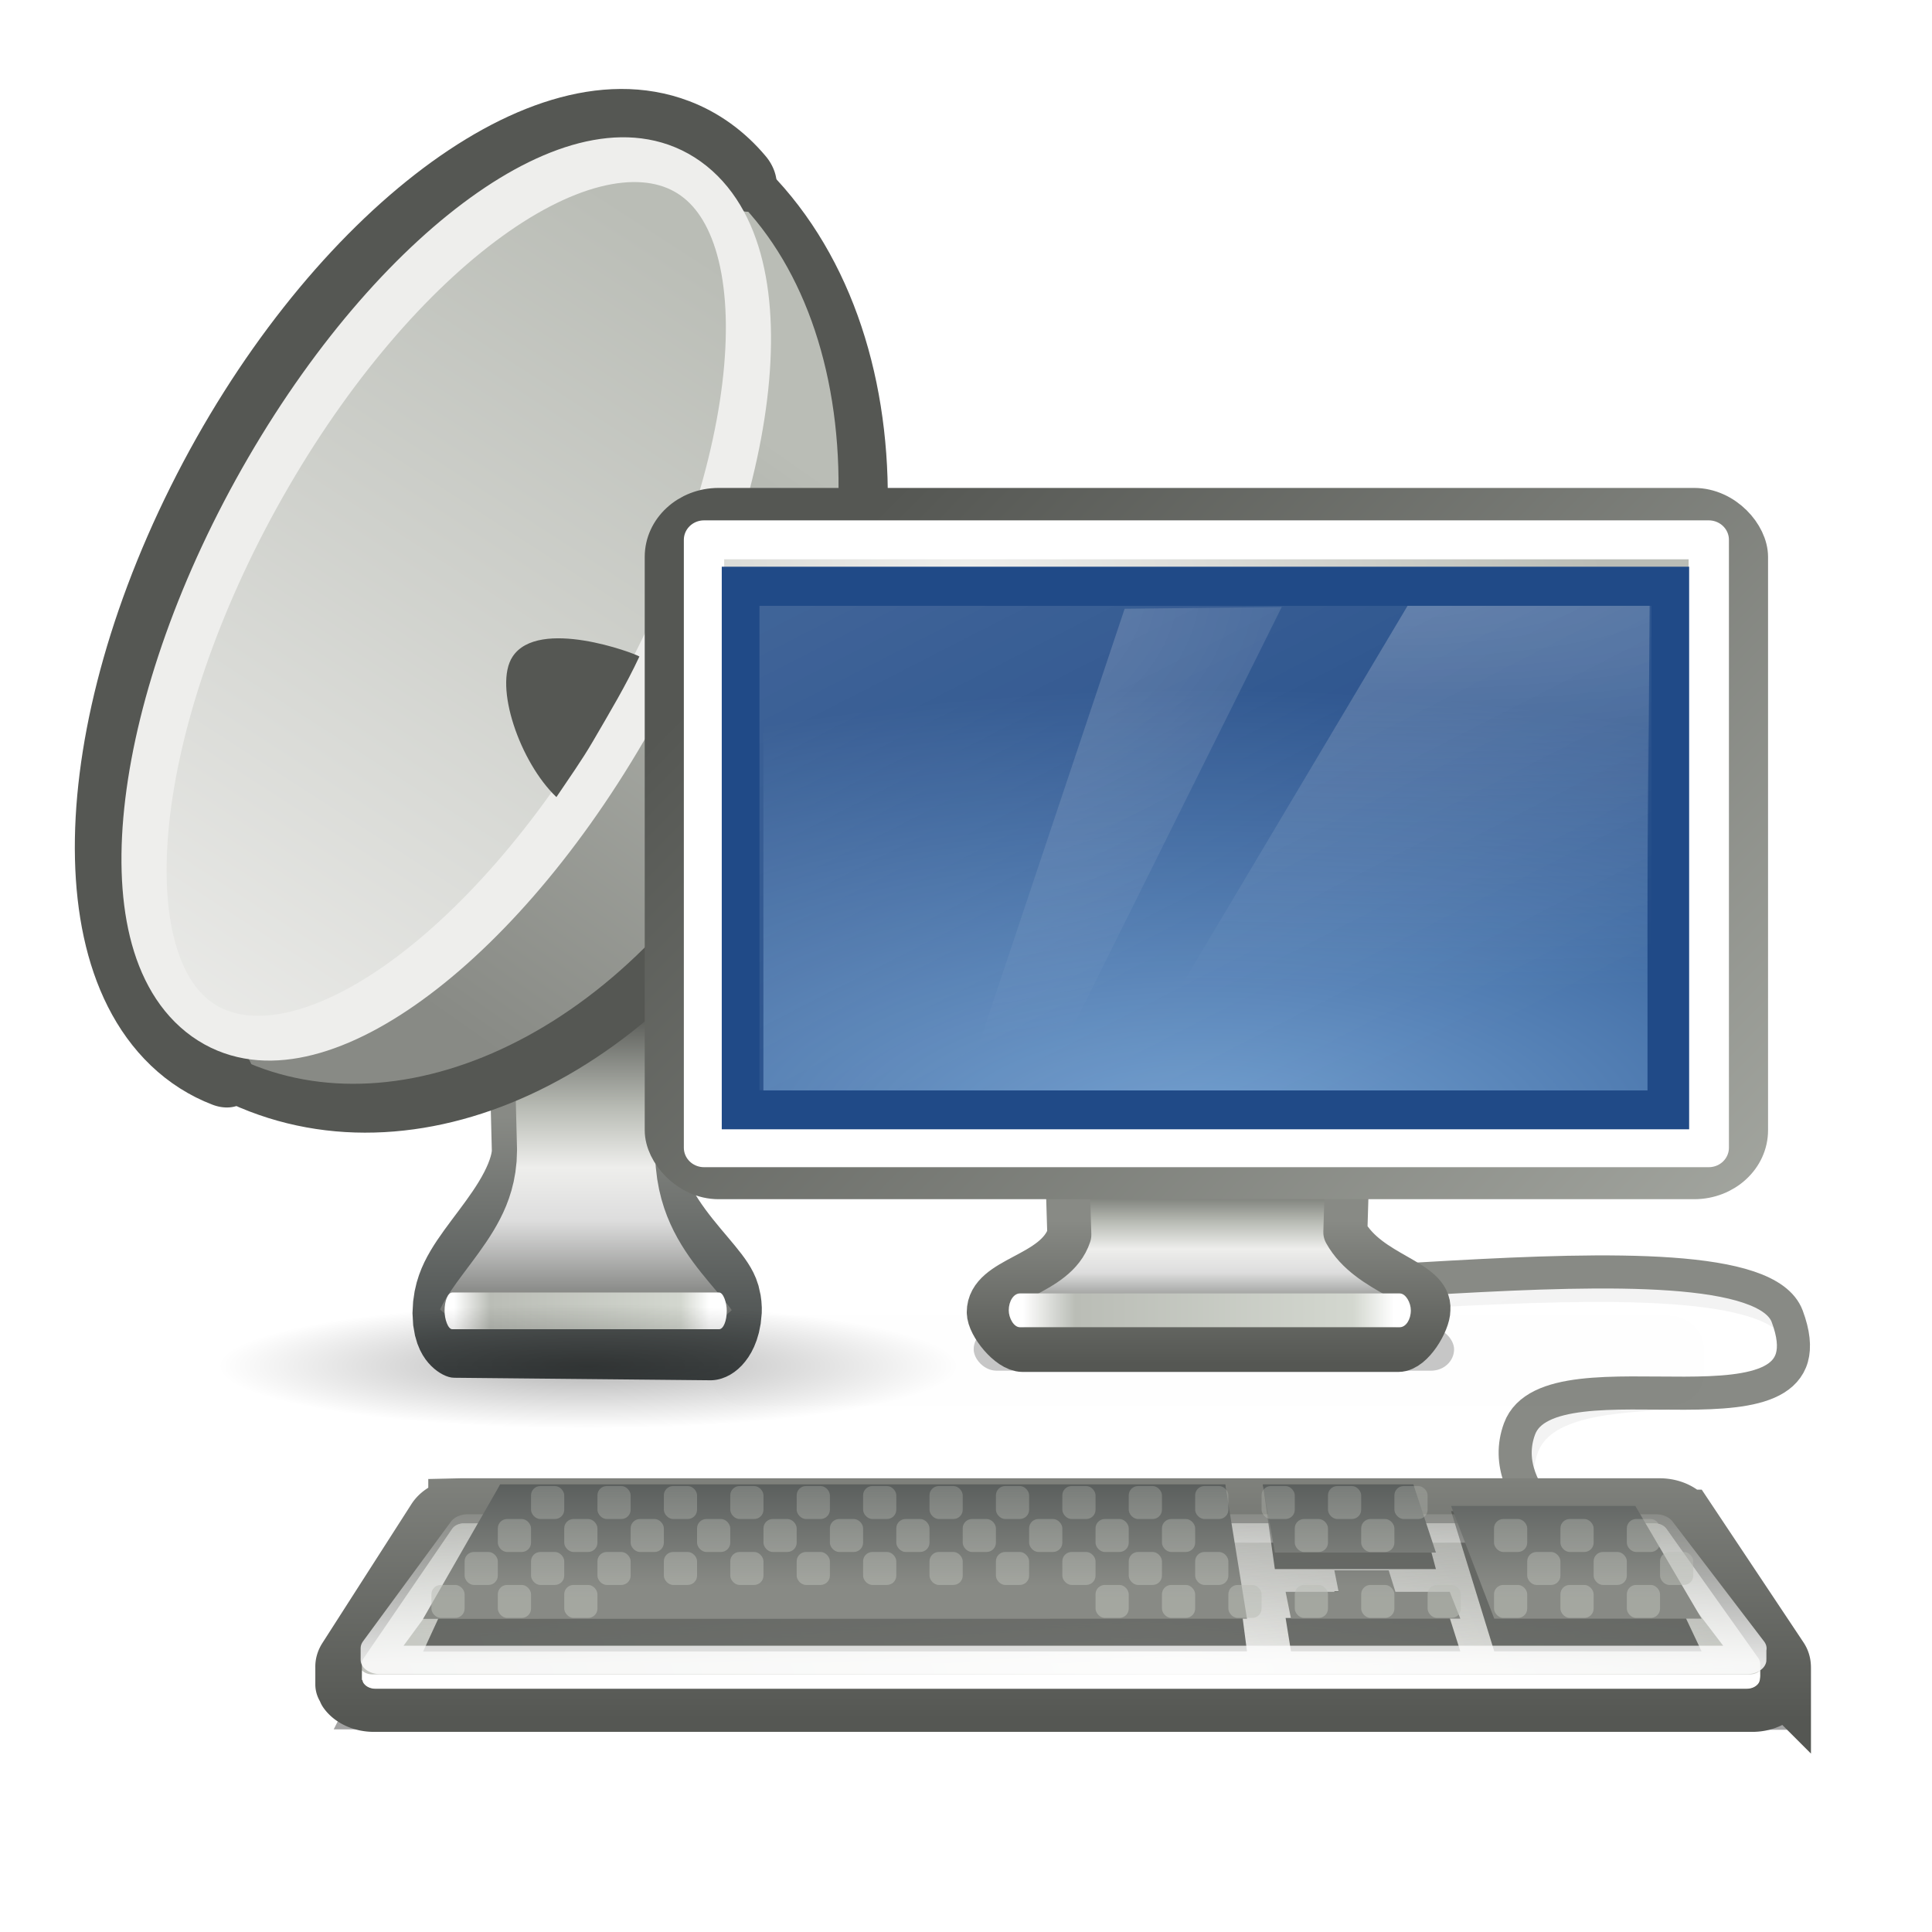 <?xml version="1.0" encoding="UTF-8" standalone="no"?>
<!-- Created with Inkscape (http://www.inkscape.org/) -->
<svg
   xmlns:dc="http://purl.org/dc/elements/1.1/"
   xmlns:cc="http://creativecommons.org/ns#"
   xmlns:rdf="http://www.w3.org/1999/02/22-rdf-syntax-ns#"
   xmlns:svg="http://www.w3.org/2000/svg"
   xmlns="http://www.w3.org/2000/svg"
   xmlns:xlink="http://www.w3.org/1999/xlink"
   xmlns:sodipodi="http://sodipodi.sourceforge.net/DTD/sodipodi-0.dtd"
   xmlns:inkscape="http://www.inkscape.org/namespaces/inkscape"
   width="48"
   height="48"
   id="svg2"
   sodipodi:version="0.32"
   inkscape:version="0.46"
   version="1.0"
   sodipodi:docname="remmina.svg"
   inkscape:output_extension="org.inkscape.output.svg.inkscape"
   style="display:inline"
   inkscape:export-filename="/media/daten/Martin/OSS/2009/remmina/icon/remmina02_48.png"
   inkscape:export-xdpi="90"
   inkscape:export-ydpi="90">
  <defs
     id="defs4">
    <filter
       color-interpolation-filters="sRGB"
       height="2.398"
       y="-0.699"
       width="1.133"
       x="-0.067"
       id="filter11642-8"
       inkscape:collect="always">
      <feGaussianBlur
         id="feGaussianBlur11644-2"
         stdDeviation="0.765"
         inkscape:collect="always" />
    </filter>
    <filter
       color-interpolation-filters="sRGB"
       inkscape:collect="always"
       id="filter6655-10"
       x="-0.061"
       width="1.122"
       y="-0.669"
       height="2.339">
      <feGaussianBlur
         inkscape:collect="always"
         stdDeviation="1.168"
         id="feGaussianBlur6657-5" />
    </filter>
    <linearGradient
       inkscape:collect="always"
       xlink:href="#linearGradient4693-5"
       id="linearGradient8925-8"
       gradientUnits="userSpaceOnUse"
       x1="320.281"
       y1="86.913"
       x2="320.281"
       y2="93.38"
       gradientTransform="translate(0,-1.787)" />
    <linearGradient
       id="linearGradient4693-5">
      <stop
         style="stop-color:#555753;stop-opacity:1"
         offset="0"
         id="stop4695-5" />
      <stop
         id="stop4701-07"
         offset="0.301"
         style="stop-color:#babdb6;stop-opacity:1" />
      <stop
         style="stop-color:#eeeeec;stop-opacity:1"
         offset="0.48"
         id="stop3408-38" />
      <stop
         id="stop4699-2"
         offset="0.643"
         style="stop-color:#dddddd;stop-opacity:1;" />
      <stop
         style="stop-color:#555753;stop-opacity:1"
         offset="1"
         id="stop4697-3" />
    </linearGradient>
    <linearGradient
       inkscape:collect="always"
       xlink:href="#linearGradient4538-7"
       id="linearGradient8927-0"
       gradientUnits="userSpaceOnUse"
       x1="323.223"
       y1="95.136"
       x2="323.223"
       y2="88.754"
       gradientTransform="translate(0,-1.787)" />
    <linearGradient
       id="linearGradient4538-7"
       inkscape:collect="always">
      <stop
         id="stop4540-7"
         offset="0"
         style="stop-color:#555753;stop-opacity:1;" />
      <stop
         id="stop4542-7"
         offset="1"
         style="stop-color:#888a85;stop-opacity:1" />
    </linearGradient>
    <linearGradient
       inkscape:collect="always"
       xlink:href="#linearGradient3396-9"
       id="linearGradient8931-6"
       gradientUnits="userSpaceOnUse"
       x1="311.625"
       y1="93.5"
       x2="328.25"
       y2="93.5"
       gradientTransform="matrix(1,0,0,1.503,0,-49.544)" />
    <linearGradient
       id="linearGradient3396-9">
      <stop
         id="stop3398-11"
         offset="0"
         style="stop-color:#ffffff;stop-opacity:1;" />
      <stop
         style="stop-color:#babdb6;stop-opacity:1"
         offset="0.142"
         id="stop3404-9" />
      <stop
         id="stop3406-0"
         offset="0.889"
         style="stop-color:#d3d7cf;stop-opacity:1" />
      <stop
         id="stop3400-8"
         offset="1"
         style="stop-color:#ffffff;stop-opacity:1" />
    </linearGradient>
    <radialGradient
       inkscape:collect="always"
       xlink:href="#linearGradient4654-8"
       id="radialGradient8933-9"
       gradientUnits="userSpaceOnUse"
       gradientTransform="matrix(1.162,4.182,-1.109,0.286,13.593,-1270.79)"
       cx="314.31"
       cy="61.655"
       fx="314.31"
       fy="61.655"
       r="23" />
    <linearGradient
       id="linearGradient4654-8"
       inkscape:collect="always">
      <stop
         id="stop4656-8"
         offset="0"
         style="stop-color:#eeeeec;stop-opacity:1" />
      <stop
         id="stop4658-0"
         offset="1"
         style="stop-color:#babdb6;stop-opacity:1" />
    </linearGradient>
    <linearGradient
       id="linearGradient5538-7">
      <stop
         style="stop-color:#555753;stop-opacity:1;"
         offset="0"
         id="stop5540-0" />
      <stop
         style="stop-color:#babdb6;stop-opacity:1"
         offset="1"
         id="stop5542-6" />
    </linearGradient>
    <linearGradient
       id="linearGradient4646-2"
       inkscape:collect="always">
      <stop
         id="stop4648-1"
         offset="0"
         style="stop-color:#ffffff;stop-opacity:1;" />
      <stop
         id="stop4650-77"
         offset="1"
         style="stop-color:#ffffff;stop-opacity:0.1" />
    </linearGradient>
    <radialGradient
       inkscape:collect="always"
       xlink:href="#linearGradient2699-7"
       id="radialGradient8939-9"
       gradientUnits="userSpaceOnUse"
       gradientTransform="matrix(2.509,0,0,1.075,259.769,42.964)"
       cx="24.006"
       cy="37.922"
       fx="24.006"
       fy="37.922"
       r="19" />
    <linearGradient
       id="linearGradient2699-7">
      <stop
         id="stop2701-6"
         offset="0"
         style="stop-color:#729fcf;stop-opacity:1" />
      <stop
         id="stop2703-2"
         offset="1"
         style="stop-color:#204a87;stop-opacity:1" />
    </linearGradient>
    <radialGradient
       inkscape:collect="always"
       xlink:href="#linearGradient4788-1"
       id="radialGradient8941-7"
       gradientUnits="userSpaceOnUse"
       gradientTransform="matrix(6.422,5.8880003e-8,-1.5792387e-8,1.458,-1775.55,-25.552)"
       cx="327.5"
       cy="58"
       fx="327.5"
       fy="58"
       r="12.5" />
    <linearGradient
       id="linearGradient4788-1"
       inkscape:collect="always">
      <stop
         id="stop4790-5"
         offset="0"
         style="stop-color:#ffffff;stop-opacity:1;" />
      <stop
         id="stop4792-8"
         offset="1"
         style="stop-color:#ffffff;stop-opacity:0;" />
    </linearGradient>
    <linearGradient
       id="linearGradient5687-4"
       inkscape:collect="always">
      <stop
         id="stop5689-5"
         offset="0"
         style="stop-color:#ffffff;stop-opacity:1;" />
      <stop
         id="stop5691-6"
         offset="1"
         style="stop-color:#ffffff;stop-opacity:0;" />
    </linearGradient>
    <radialGradient
       inkscape:collect="always"
       xlink:href="#linearGradient4788-7-6"
       id="radialGradient8945-5"
       gradientUnits="userSpaceOnUse"
       gradientTransform="matrix(-2.345,1.0305331e-6,0.168,-1.671,1062.435,156.145)"
       cx="326.021"
       cy="58"
       fx="326.021"
       fy="58"
       r="12.5" />
    <linearGradient
       id="linearGradient4788-7-6"
       inkscape:collect="always">
      <stop
         id="stop4790-8-8"
         offset="0"
         style="stop-color:#ffffff;stop-opacity:1;" />
      <stop
         id="stop4792-6-4"
         offset="1"
         style="stop-color:#ffffff;stop-opacity:0;" />
    </linearGradient>
    <linearGradient
       inkscape:collect="always"
       xlink:href="#linearGradient4693-5"
       id="linearGradient8569-8"
       gradientUnits="userSpaceOnUse"
       x1="320.031"
       y1="85.357"
       x2="320.031"
       y2="94.201" />
    <linearGradient
       inkscape:collect="always"
       xlink:href="#linearGradient4574-5"
       id="linearGradient8571-4"
       gradientUnits="userSpaceOnUse"
       x1="321.653"
       y1="97.4"
       x2="321.653"
       y2="88.213" />
    <linearGradient
       id="linearGradient4574-5">
      <stop
         id="stop4576-0"
         offset="0"
         style="stop-color:#2e3436;stop-opacity:1" />
      <stop
         id="stop4578-5"
         offset="1"
         style="stop-color:#888a85;stop-opacity:1" />
    </linearGradient>
    <radialGradient
       inkscape:collect="always"
       xlink:href="#linearGradient8838-4"
       id="radialGradient8577-3"
       gradientUnits="userSpaceOnUse"
       gradientTransform="matrix(1,0,0,0.341,0,3.047)"
       cx="62.625"
       cy="4.625"
       fx="62.625"
       fy="4.625"
       r="10.625" />
    <linearGradient
       inkscape:collect="always"
       id="linearGradient8838-4">
      <stop
         style="stop-color:#000000;stop-opacity:1;"
         offset="0"
         id="stop8840-9" />
      <stop
         style="stop-color:#000000;stop-opacity:0;"
         offset="1"
         id="stop8842-4" />
    </linearGradient>
    <linearGradient
       inkscape:collect="always"
       xlink:href="#linearGradient8862-9"
       id="linearGradient8579-1"
       gradientUnits="userSpaceOnUse"
       x1="420.756"
       y1="70.092"
       x2="420.955"
       y2="87.615" />
    <linearGradient
       id="linearGradient8862-9">
      <stop
         style="stop-color:#babdb6;stop-opacity:1;"
         offset="0"
         id="stop8864-5" />
      <stop
         style="stop-color:#888a85;stop-opacity:1;"
         offset="1"
         id="stop8866-7" />
    </linearGradient>
    <linearGradient
       id="linearGradient8844-1">
      <stop
         style="stop-color:#babdb6;stop-opacity:1;"
         offset="0"
         id="stop8846-2" />
      <stop
         style="stop-color:#eeeeec;stop-opacity:1;"
         offset="1"
         id="stop8848-2" />
    </linearGradient>
    <linearGradient
       inkscape:collect="always"
       xlink:href="#linearGradient4783-6"
       id="linearGradient9395-1"
       gradientUnits="userSpaceOnUse"
       gradientTransform="translate(-294.979,-38.395)"
       x1="329.865"
       y1="75.494"
       x2="327.39"
       y2="69.837" />
    <linearGradient
       id="linearGradient4783-6">
      <stop
         style="stop-color:#000000;stop-opacity:1"
         offset="0"
         id="stop4785-20" />
      <stop
         style="stop-color:#000000;stop-opacity:0;"
         offset="1"
         id="stop4787-22" />
    </linearGradient>
    <filter
       color-interpolation-filters="sRGB"
       id="filter4777-9"
       inkscape:collect="always">
      <feGaussianBlur
         id="feGaussianBlur4779-7"
         stdDeviation="0.395"
         inkscape:collect="always" />
    </filter>
    <filter
       color-interpolation-filters="sRGB"
       height="1.486"
       y="-0.243"
       width="1.069"
       x="-0.035"
       id="filter4804-4"
       inkscape:collect="always">
      <feGaussianBlur
         id="feGaussianBlur4806-3"
         stdDeviation="0.648"
         inkscape:collect="always" />
    </filter>
    <linearGradient
       inkscape:collect="always"
       xlink:href="#linearGradient2740-6"
       id="linearGradient9399-5"
       gradientUnits="userSpaceOnUse"
       x1="147.5"
       y1="353.404"
       x2="145.437"
       y2="404.662" />
    <linearGradient
       id="linearGradient2740-6">
      <stop
         id="stop2742-1"
         offset="0"
         style="stop-color:#888a85;stop-opacity:1" />
      <stop
         id="stop2744-4"
         offset="1"
         style="stop-color:#888a85;stop-opacity:0;" />
    </linearGradient>
    <linearGradient
       inkscape:collect="always"
       xlink:href="#linearGradient4538-7"
       id="linearGradient9401-0"
       gradientUnits="userSpaceOnUse"
       x1="110.532"
       y1="416.369"
       x2="110.532"
       y2="360.967" />
    <clipPath
       id="clipPath3519-3"
       clipPathUnits="userSpaceOnUse">
      <path
         style="fill:#000000;fill-opacity:1;stroke:none;display:inline;enable-background:new"
         d="m 49.053,377.918 c -0.711,0.073 -1.34,0.492 -1.68,1.12 l -14.28,26.383 c -0.172,0.324 -0.255,0.673 -0.249,1.027 1.72e-4,0.011 -3.28e-4,0.021 0,0.031 l 0,2.987 0,0.311 0.062,0 c 0.045,0.26 0.109,0.513 0.249,0.747 0.388,0.649 1.08,1.054 1.836,1.058 l 220.863,0 c 0.765,0.002 1.477,-0.399 1.867,-1.058 0.137,-0.232 0.206,-0.489 0.249,-0.747 0.049,-0.291 0.062,-0.871 0.062,-0.871 l 0,-2.084 c 0,-0.492 -0.035,-0.987 -0.28,-1.431 L 242.911,379.007 c -0.389,-0.68 -1.115,-1.097 -1.898,-1.089 l -191.742,0 c -0.073,-0.004 -0.145,-0.004 -0.218,0 z"
         id="path3521-1"
         sodipodi:nodetypes="cccsccccsccsscsccccc" />
    </clipPath>
    <radialGradient
       inkscape:collect="always"
       xlink:href="#linearGradient2748-7"
       id="radialGradient9403-2"
       gradientUnits="userSpaceOnUse"
       gradientTransform="matrix(-0.995,-1.723,1.125,-0.65,7.412,817.829)"
       cx="139.852"
       cy="260.935"
       fx="139.852"
       fy="260.935"
       r="112.594" />
    <linearGradient
       id="linearGradient2748-7"
       inkscape:collect="always">
      <stop
         id="stop2750-7"
         offset="0"
         style="stop-color:#eeeeec;stop-opacity:1" />
      <stop
         id="stop2752-9"
         offset="1"
         style="stop-color:#babdb6;stop-opacity:1" />
    </linearGradient>
    <filter
       color-interpolation-filters="sRGB"
       height="1.733"
       y="-0.366"
       width="1.012"
       x="-0.006"
       id="filter3523-8"
       inkscape:collect="always">
      <feGaussianBlur
         id="feGaussianBlur3525-1"
         stdDeviation="0.572"
         inkscape:collect="always" />
    </filter>
    <linearGradient
       inkscape:collect="always"
       xlink:href="#linearGradient2740-6"
       id="linearGradient9405-0"
       gradientUnits="userSpaceOnUse"
       x1="147.5"
       y1="353.404"
       x2="145.437"
       y2="404.662" />
    <linearGradient
       inkscape:collect="always"
       xlink:href="#linearGradient3833-0"
       id="linearGradient9407-1"
       gradientUnits="userSpaceOnUse"
       x1="178.917"
       y1="409.985"
       x2="178.917"
       y2="371.447" />
    <linearGradient
       id="linearGradient3833-0"
       inkscape:collect="always">
      <stop
         id="stop3835-2"
         offset="0"
         style="stop-color:#ffffff;stop-opacity:1;" />
      <stop
         id="stop3837-5"
         offset="1"
         style="stop-color:#ffffff;stop-opacity:0;" />
    </linearGradient>
    <linearGradient
       inkscape:collect="always"
       xlink:href="#linearGradient4574-5"
       id="linearGradient9409-1"
       gradientUnits="userSpaceOnUse"
       gradientTransform="matrix(0.917,0,0,0.815,76.675,19.063)"
       x1="316.183"
       y1="83.225"
       x2="316.183"
       y2="90.82" />
    <linearGradient
       inkscape:collect="always"
       xlink:href="#linearGradient3832-2"
       id="linearGradient9526-31"
       gradientUnits="userSpaceOnUse"
       x1="305.5"
       y1="83.375"
       x2="305.5"
       y2="75.624" />
    <linearGradient
       id="linearGradient3832-2"
       inkscape:collect="always">
      <stop
         id="stop3834-06"
         offset="0"
         style="stop-color:#babdb6;stop-opacity:1;" />
      <stop
         id="stop3836-8"
         offset="1"
         style="stop-color:#babdb6;stop-opacity:0;" />
    </linearGradient>
    <linearGradient
       inkscape:collect="always"
       xlink:href="#linearGradient3832-2"
       id="linearGradient9411-7"
       gradientUnits="userSpaceOnUse"
       x1="305.5"
       y1="83.375"
       x2="305.5"
       y2="75.624" />
    <linearGradient
       inkscape:collect="always"
       xlink:href="#linearGradient3832-2"
       id="linearGradient9413-4"
       gradientUnits="userSpaceOnUse"
       x1="305.5"
       y1="83.375"
       x2="305.5"
       y2="75.624" />
    <linearGradient
       inkscape:collect="always"
       xlink:href="#linearGradient3832-2"
       id="linearGradient9415-92"
       gradientUnits="userSpaceOnUse"
       x1="305.5"
       y1="83.375"
       x2="305.5"
       y2="75.624" />
    <linearGradient
       inkscape:collect="always"
       xlink:href="#linearGradient3832-2"
       id="linearGradient9417-44"
       gradientUnits="userSpaceOnUse"
       x1="305.5"
       y1="83.375"
       x2="305.5"
       y2="75.624" />
    <linearGradient
       inkscape:collect="always"
       xlink:href="#linearGradient3832-2"
       id="linearGradient9419-5"
       gradientUnits="userSpaceOnUse"
       x1="305.5"
       y1="83.375"
       x2="305.5"
       y2="75.624" />
    <linearGradient
       inkscape:collect="always"
       xlink:href="#linearGradient3832-2"
       id="linearGradient9421-9"
       gradientUnits="userSpaceOnUse"
       x1="305.5"
       y1="83.375"
       x2="305.5"
       y2="75.624" />
    <linearGradient
       inkscape:collect="always"
       xlink:href="#linearGradient3832-2"
       id="linearGradient9423-12"
       gradientUnits="userSpaceOnUse"
       x1="305.5"
       y1="83.375"
       x2="305.5"
       y2="75.624" />
    <linearGradient
       inkscape:collect="always"
       xlink:href="#linearGradient3832-2"
       id="linearGradient9425-8"
       gradientUnits="userSpaceOnUse"
       x1="305.5"
       y1="83.375"
       x2="305.5"
       y2="75.624" />
    <linearGradient
       inkscape:collect="always"
       xlink:href="#linearGradient3832-2"
       id="linearGradient9427-9"
       gradientUnits="userSpaceOnUse"
       x1="305.5"
       y1="83.375"
       x2="305.5"
       y2="75.624" />
    <linearGradient
       inkscape:collect="always"
       xlink:href="#linearGradient3832-2"
       id="linearGradient9429-6"
       gradientUnits="userSpaceOnUse"
       x1="305.5"
       y1="83.375"
       x2="305.5"
       y2="75.624" />
    <linearGradient
       inkscape:collect="always"
       xlink:href="#linearGradient3832-2"
       id="linearGradient9434-6"
       gradientUnits="userSpaceOnUse"
       x1="305.5"
       y1="83.375"
       x2="305.5"
       y2="75.624" />
    <linearGradient
       inkscape:collect="always"
       xlink:href="#linearGradient3832-2"
       id="linearGradient9436-4"
       gradientUnits="userSpaceOnUse"
       x1="305.5"
       y1="83.375"
       x2="305.5"
       y2="75.624" />
    <linearGradient
       inkscape:collect="always"
       xlink:href="#linearGradient3832-2"
       id="linearGradient9440-9"
       gradientUnits="userSpaceOnUse"
       x1="305.5"
       y1="83.375"
       x2="305.5"
       y2="75.624" />
    <linearGradient
       inkscape:collect="always"
       xlink:href="#linearGradient3832-2"
       id="linearGradient9442-4"
       gradientUnits="userSpaceOnUse"
       x1="305.5"
       y1="83.375"
       x2="305.5"
       y2="75.624" />
    <linearGradient
       inkscape:collect="always"
       xlink:href="#linearGradient3832-2"
       id="linearGradient9444-5"
       gradientUnits="userSpaceOnUse"
       x1="305.5"
       y1="83.375"
       x2="305.5"
       y2="75.624" />
    <linearGradient
       inkscape:collect="always"
       xlink:href="#linearGradient3832-2"
       id="linearGradient9448-6"
       gradientUnits="userSpaceOnUse"
       x1="305.5"
       y1="83.375"
       x2="305.5"
       y2="75.624" />
    <linearGradient
       inkscape:collect="always"
       xlink:href="#linearGradient3832-2"
       id="linearGradient9450-6"
       gradientUnits="userSpaceOnUse"
       x1="305.5"
       y1="83.375"
       x2="305.5"
       y2="75.624" />
    <linearGradient
       inkscape:collect="always"
       xlink:href="#linearGradient3832-2"
       id="linearGradient9452-3"
       gradientUnits="userSpaceOnUse"
       x1="305.5"
       y1="83.375"
       x2="305.5"
       y2="75.624" />
    <linearGradient
       inkscape:collect="always"
       xlink:href="#linearGradient3832-2"
       id="linearGradient9454-9"
       gradientUnits="userSpaceOnUse"
       x1="305.5"
       y1="83.375"
       x2="305.5"
       y2="75.624" />
    <linearGradient
       inkscape:collect="always"
       xlink:href="#linearGradient3832-2"
       id="linearGradient9456-9"
       gradientUnits="userSpaceOnUse"
       x1="305.5"
       y1="83.375"
       x2="305.5"
       y2="75.624" />
    <linearGradient
       inkscape:collect="always"
       xlink:href="#linearGradient3832-2"
       id="linearGradient9458-5"
       gradientUnits="userSpaceOnUse"
       x1="305.5"
       y1="83.375"
       x2="305.5"
       y2="75.624" />
    <linearGradient
       inkscape:collect="always"
       xlink:href="#linearGradient3832-2"
       id="linearGradient9460-21"
       gradientUnits="userSpaceOnUse"
       x1="305.5"
       y1="83.375"
       x2="305.5"
       y2="75.624" />
    <linearGradient
       inkscape:collect="always"
       xlink:href="#linearGradient3832-2"
       id="linearGradient9462-3"
       gradientUnits="userSpaceOnUse"
       x1="305.5"
       y1="83.375"
       x2="305.5"
       y2="75.624" />
    <linearGradient
       inkscape:collect="always"
       xlink:href="#linearGradient3832-2"
       id="linearGradient9466-9"
       gradientUnits="userSpaceOnUse"
       x1="305.5"
       y1="83.375"
       x2="305.5"
       y2="75.624" />
    <linearGradient
       inkscape:collect="always"
       xlink:href="#linearGradient3832-2"
       id="linearGradient9468-9"
       gradientUnits="userSpaceOnUse"
       x1="305.5"
       y1="83.375"
       x2="305.5"
       y2="75.624" />
    <linearGradient
       inkscape:collect="always"
       xlink:href="#linearGradient3832-2"
       id="linearGradient9470-1"
       gradientUnits="userSpaceOnUse"
       x1="305.5"
       y1="83.375"
       x2="305.5"
       y2="75.624" />
    <linearGradient
       inkscape:collect="always"
       xlink:href="#linearGradient3832-2"
       id="linearGradient9472-34"
       gradientUnits="userSpaceOnUse"
       x1="305.5"
       y1="83.375"
       x2="305.5"
       y2="75.624" />
    <linearGradient
       inkscape:collect="always"
       xlink:href="#linearGradient3832-2"
       id="linearGradient9474-5"
       gradientUnits="userSpaceOnUse"
       x1="305.5"
       y1="83.375"
       x2="305.5"
       y2="75.624" />
    <linearGradient
       inkscape:collect="always"
       xlink:href="#linearGradient3832-2"
       id="linearGradient9476-8"
       gradientUnits="userSpaceOnUse"
       x1="305.5"
       y1="83.375"
       x2="305.5"
       y2="75.624" />
    <linearGradient
       inkscape:collect="always"
       xlink:href="#linearGradient3832-2"
       id="linearGradient9478-5"
       gradientUnits="userSpaceOnUse"
       x1="305.5"
       y1="83.375"
       x2="305.5"
       y2="75.624" />
    <linearGradient
       inkscape:collect="always"
       xlink:href="#linearGradient3832-2"
       id="linearGradient9480-7"
       gradientUnits="userSpaceOnUse"
       x1="305.5"
       y1="83.375"
       x2="305.5"
       y2="75.624" />
    <linearGradient
       inkscape:collect="always"
       xlink:href="#linearGradient3832-2"
       id="linearGradient9482-3"
       gradientUnits="userSpaceOnUse"
       x1="305.5"
       y1="83.375"
       x2="305.5"
       y2="75.624" />
    <linearGradient
       inkscape:collect="always"
       xlink:href="#linearGradient3832-2"
       id="linearGradient9486-8"
       gradientUnits="userSpaceOnUse"
       x1="305.5"
       y1="83.375"
       x2="305.5"
       y2="75.624" />
    <linearGradient
       inkscape:collect="always"
       xlink:href="#linearGradient3832-2"
       id="linearGradient9488-9"
       gradientUnits="userSpaceOnUse"
       x1="305.5"
       y1="83.375"
       x2="305.5"
       y2="75.624" />
    <linearGradient
       inkscape:collect="always"
       xlink:href="#linearGradient3832-2"
       id="linearGradient9490-5"
       gradientUnits="userSpaceOnUse"
       x1="305.5"
       y1="83.375"
       x2="305.5"
       y2="75.624" />
    <linearGradient
       inkscape:collect="always"
       xlink:href="#linearGradient3832-2"
       id="linearGradient9492-5"
       gradientUnits="userSpaceOnUse"
       x1="305.5"
       y1="83.375"
       x2="305.5"
       y2="75.624" />
    <linearGradient
       inkscape:collect="always"
       xlink:href="#linearGradient3832-2"
       id="linearGradient9496-8"
       gradientUnits="userSpaceOnUse"
       x1="305.5"
       y1="83.375"
       x2="305.5"
       y2="75.624" />
    <linearGradient
       inkscape:collect="always"
       xlink:href="#linearGradient3832-2"
       id="linearGradient9498-60"
       gradientUnits="userSpaceOnUse"
       x1="305.5"
       y1="83.375"
       x2="305.5"
       y2="75.624" />
    <linearGradient
       inkscape:collect="always"
       xlink:href="#linearGradient3832-2"
       id="linearGradient9500-3"
       gradientUnits="userSpaceOnUse"
       x1="305.5"
       y1="83.375"
       x2="305.5"
       y2="75.624" />
    <linearGradient
       inkscape:collect="always"
       xlink:href="#linearGradient3832-2"
       id="linearGradient9502-3"
       gradientUnits="userSpaceOnUse"
       x1="305.5"
       y1="83.375"
       x2="305.5"
       y2="75.624" />
    <linearGradient
       inkscape:collect="always"
       xlink:href="#linearGradient3832-2"
       id="linearGradient9506-1"
       gradientUnits="userSpaceOnUse"
       x1="305.5"
       y1="83.375"
       x2="305.5"
       y2="75.624" />
    <linearGradient
       inkscape:collect="always"
       xlink:href="#linearGradient3832-2"
       id="linearGradient9508-8"
       gradientUnits="userSpaceOnUse"
       x1="305.5"
       y1="83.375"
       x2="305.5"
       y2="75.624" />
    <linearGradient
       inkscape:collect="always"
       xlink:href="#linearGradient3832-2"
       id="linearGradient9510-7"
       gradientUnits="userSpaceOnUse"
       x1="305.5"
       y1="83.375"
       x2="305.5"
       y2="75.624" />
    <linearGradient
       inkscape:collect="always"
       xlink:href="#linearGradient3832-2"
       id="linearGradient9512-0"
       gradientUnits="userSpaceOnUse"
       x1="305.5"
       y1="83.375"
       x2="305.5"
       y2="75.624" />
    <linearGradient
       inkscape:collect="always"
       xlink:href="#linearGradient3832-2"
       id="linearGradient9514-5"
       gradientUnits="userSpaceOnUse"
       x1="305.5"
       y1="83.375"
       x2="305.5"
       y2="75.624" />
    <linearGradient
       inkscape:collect="always"
       xlink:href="#linearGradient3832-2"
       id="linearGradient9516-1"
       gradientUnits="userSpaceOnUse"
       x1="305.5"
       y1="83.375"
       x2="305.5"
       y2="75.624" />
    <linearGradient
       inkscape:collect="always"
       xlink:href="#linearGradient3832-2"
       id="linearGradient9520-0"
       gradientUnits="userSpaceOnUse"
       x1="305.5"
       y1="83.375"
       x2="305.5"
       y2="75.624" />
    <linearGradient
       inkscape:collect="always"
       xlink:href="#linearGradient3832-2"
       id="linearGradient9522-3"
       gradientUnits="userSpaceOnUse"
       x1="305.5"
       y1="83.375"
       x2="305.5"
       y2="75.624" />
    <linearGradient
       inkscape:collect="always"
       xlink:href="#linearGradient3832-2"
       id="linearGradient9524-0"
       gradientUnits="userSpaceOnUse"
       x1="305.5"
       y1="83.375"
       x2="305.5"
       y2="75.624" />
    <linearGradient
       inkscape:collect="always"
       xlink:href="#linearGradient3832-2"
       id="linearGradient12103"
       gradientUnits="userSpaceOnUse"
       x1="305.5"
       y1="83.375"
       x2="305.5"
       y2="75.624" />
    <linearGradient
       inkscape:collect="always"
       xlink:href="#linearGradient3832-2"
       id="linearGradient12105"
       gradientUnits="userSpaceOnUse"
       x1="305.5"
       y1="83.375"
       x2="305.5"
       y2="75.624" />
    <linearGradient
       inkscape:collect="always"
       xlink:href="#linearGradient3832-2"
       id="linearGradient12107"
       gradientUnits="userSpaceOnUse"
       x1="305.5"
       y1="83.375"
       x2="305.5"
       y2="75.624" />
    <linearGradient
       inkscape:collect="always"
       xlink:href="#linearGradient3832-2"
       id="linearGradient12109"
       gradientUnits="userSpaceOnUse"
       x1="305.5"
       y1="83.375"
       x2="305.5"
       y2="75.624" />
    <linearGradient
       inkscape:collect="always"
       xlink:href="#linearGradient3832-2"
       id="linearGradient12111"
       gradientUnits="userSpaceOnUse"
       x1="305.5"
       y1="83.375"
       x2="305.5"
       y2="75.624" />
    <linearGradient
       inkscape:collect="always"
       xlink:href="#linearGradient3832-2"
       id="linearGradient12113"
       gradientUnits="userSpaceOnUse"
       x1="305.5"
       y1="83.375"
       x2="305.5"
       y2="75.624" />
    <linearGradient
       inkscape:collect="always"
       xlink:href="#linearGradient3832-2"
       id="linearGradient12116"
       gradientUnits="userSpaceOnUse"
       x1="305.5"
       y1="83.375"
       x2="305.5"
       y2="75.624" />
    <linearGradient
       inkscape:collect="always"
       xlink:href="#linearGradient3832-2"
       id="linearGradient12118"
       gradientUnits="userSpaceOnUse"
       x1="305.5"
       y1="83.375"
       x2="305.5"
       y2="75.624" />
    <linearGradient
       inkscape:collect="always"
       xlink:href="#linearGradient3396-9"
       id="linearGradient12120"
       gradientUnits="userSpaceOnUse"
       x1="311.625"
       y1="93.5"
       x2="328.25"
       y2="93.5" />
    <linearGradient
       inkscape:collect="always"
       xlink:href="#linearGradient8844-1"
       id="linearGradient12123"
       gradientUnits="userSpaceOnUse"
       x1="414.213"
       y1="67.522"
       x2="415.734"
       y2="93.395" />
    <linearGradient
       inkscape:collect="always"
       xlink:href="#linearGradient5538-7"
       id="linearGradient12125"
       gradientUnits="userSpaceOnUse"
       gradientTransform="matrix(1.032,0,0,0.995,-10.173,1.844)"
       x1="305.854"
       y1="55.057"
       x2="352.076"
       y2="97.214" />
    <radialGradient
       inkscape:collect="always"
       xlink:href="#linearGradient4646-2"
       id="radialGradient12127"
       gradientUnits="userSpaceOnUse"
       gradientTransform="matrix(-3.09,-1.023,0.214,-0.602,1278.63,433.739)"
       cx="314.369"
       cy="75.284"
       fx="314.369"
       fy="75.284"
       r="22" />
    <linearGradient
       inkscape:collect="always"
       xlink:href="#linearGradient5687-4"
       id="linearGradient12130"
       gradientUnits="userSpaceOnUse"
       gradientTransform="matrix(0.192,0,0,0.185,291.538,45.645)"
       x1="88"
       y1="44.5"
       x2="178"
       y2="202.5" />
  </defs>
  <sodipodi:namedview
     id="base"
     pagecolor="#ffffff"
     bordercolor="#666666"
     borderopacity="1.0"
     gridtolerance="10000"
     guidetolerance="10"
     objecttolerance="10"
     inkscape:pageopacity="0.0"
     inkscape:pageshadow="2"
     inkscape:zoom="8"
     inkscape:cx="31.618438"
     inkscape:cy="24.383962"
     inkscape:document-units="px"
     inkscape:current-layer="layer3"
     showgrid="false"
     width="128px"
     inkscape:window-width="1280"
     inkscape:window-height="755"
     inkscape:window-x="0"
     inkscape:window-y="25"
     inkscape:snap-global="false"
     showguides="true"
     inkscape:guide-bbox="true"
     inkscape:window-maximized="1">
    <inkscape:grid
       type="xygrid"
       id="grid7187"
       visible="true"
       enabled="true" />
  </sodipodi:namedview>
  <g
     inkscape:label="action/foo"
     inkscape:groupmode="layer"
     id="layer1"
     style="display:inline">
    <g
       inkscape:groupmode="layer"
       id="layer3"
       inkscape:label="plate"
       style="display:inline">
      <g
         style="display:inline"
         id="g9322"
         transform="translate(-327.129,-63.984)">
        <path
           transform="matrix(0.825,0,0,0.819,333.773,66.904)"
           sodipodi:nodetypes="csss"
           id="path8261"
           d="m 39.798,44.105 c 0,0 -2.629,-1.61 -1.875,-3.712 0.965,-2.689 8.233,-0.435 8.172,-3.071 -0.088,-3.761 -19.512,0.046 -20.044,-1.927"
           style="opacity:0.215;fill:none;stroke:url(#linearGradient9395-1);stroke-width:0.7;stroke-linecap:butt;stroke-linejoin:miter;stroke-miterlimit:4;stroke-opacity:1;stroke-dasharray:none;display:inline;filter:url(#filter4777-9);enable-background:new" />
        <g
           id="g9228">
          <path
             style="fill:none;stroke:#888a85;stroke-width:0.822;stroke-linecap:butt;stroke-linejoin:miter;stroke-miterlimit:4;stroke-opacity:1;stroke-dasharray:none;display:inline;enable-background:new"
             d="m 366.615,102.588 c 0,0 -2.368,-1.386 -1.734,-3.104 0.771,-2.091 7.944,0.66 6.65,-2.798 -0.96,-2.565 -15.82,0.382 -16.259,-1.235"
             id="path8263"
             sodipodi:nodetypes="cssc" />
          <g
             style="display:inline;enable-background:new"
             id="g8275"
             transform="matrix(0.825,0,0,0.819,48.255,27.155)">
            <path
               transform="matrix(0.978,0,0,0.851,57.118,22.222)"
               sodipodi:nodetypes="ccccc"
               id="path8277"
               d="M 300.27,82 297.506,88.375 342.5,88.39 339.62,82 300.27,82 z"
               style="opacity:0.6;fill:#000000;fill-opacity:1;stroke:none;display:inline;filter:url(#filter4804-4);enable-background:new" />
            <path
               transform="matrix(0.188,0,0,0.16,342.703,30.499)"
               d="m 48.844,375.812 c -1.408,0.144 -2.638,0.974 -3.312,2.219 L 31.25,404.406 c -0.335,0.633 -0.512,1.354 -0.5,2.062 -0.001,-0.077 -0.004,-0.056 0,0.062 l 0,2.938 0,0.312 A 2.104,2.104 0 0 0 31.125,411 c 0.076,0.22 0.073,0.382 0.219,0.625 0.76,1.27 2.148,2.054 3.656,2.062 l 220.844,0 c 1.512,0.003 2.912,-0.785 3.688,-2.094 0.33,-0.557 0.434,-1.075 0.5,-1.469 0.114,-0.679 0.094,-1.156 0.094,-1.156 a 2.104,2.104 0 0 0 0,-0.062 l 0,-2.094 c 0,-0.597 -0.006,-1.516 -0.531,-2.469 L 244.75,377.969 a 2.104,2.104 0 0 0 -0.031,0 C 243.954,376.631 242.539,375.808 241,375.812 l -0.031,0 -191.594,0 c -0.033,-0.002 -0.061,9.1e-4 -0.094,0 -0.111,-0.003 -0.201,-0.006 -0.312,0 a 2.104,2.104 0 0 0 -0.125,0 z"
               id="path8279"
               style="fill:url(#linearGradient9399-5);fill-opacity:1;stroke:url(#linearGradient9401-0);stroke-width:10.203;stroke-linecap:square;stroke-linejoin:miter;stroke-miterlimit:4;stroke-opacity:1;stroke-dasharray:none;stroke-dashoffset:0.361;display:inline;enable-background:new"
               inkscape:original="M 49.0625 377.90625 C 48.351795 377.97898 47.715484 378.40319 47.375 379.03125 L 33.09375 405.40625 C 32.921854 405.73057 32.838 406.08368 32.84375 406.4375 C 32.843921 406.44806 32.843422 406.45818 32.84375 406.46875 L 32.84375 409.46875 L 32.84375 409.78125 L 32.90625 409.78125 C 32.951585 410.04087 33.016408 410.29742 33.15625 410.53125 C 33.544315 411.18013 34.243936 411.5896 35 411.59375 L 255.84375 411.59375 C 256.60912 411.59549 257.32874 411.18979 257.71875 410.53125 C 257.85619 410.2992 257.92557 410.03943 257.96875 409.78125 C 258.01748 409.48989 258.03125 408.90625 258.03125 408.90625 L 258.03125 406.8125 C 258.03125 406.32053 257.99454 405.81869 257.75 405.375 L 242.90625 379 C 242.51767 378.31998 241.78319 377.89854 241 377.90625 L 49.28125 377.90625 C 49.208701 377.90258 49.135047 377.90258 49.0625 377.90625 z "
               inkscape:radius="2.1041079"
               sodipodi:type="inkscape:offset" />
            <g
               transform="matrix(0.187,0,0,0.149,342.786,34.872)"
               clip-path="url(#clipPath3519-3)"
               id="g8281"
               style="display:inline;enable-background:new">
              <path
                 style="fill:url(#radialGradient9403-2);fill-opacity:1;stroke:none;display:inline;enable-background:new"
                 d="m 49.053,377.918 c -0.711,0.073 -1.34,0.492 -1.68,1.12 l -14.28,26.383 c -0.172,0.324 -0.255,0.673 -0.249,1.027 1.72e-4,0.011 -3.28e-4,0.021 0,0.031 l 0,2.987 0,0.311 0.062,0 c 0.045,0.26 0.109,0.513 0.249,0.747 0.388,0.649 1.08,1.054 1.836,1.058 l 220.863,0 c 0.765,0.002 1.477,-0.399 1.867,-1.058 0.137,-0.232 0.206,-0.489 0.249,-0.747 0.049,-0.291 0.062,-0.871 0.062,-0.871 l 0,-2.084 c 0,-0.492 -0.035,-0.987 -0.28,-1.431 L 242.911,379.007 c -0.389,-0.68 -1.115,-1.097 -1.898,-1.089 l -191.742,0 c -0.073,-0.004 -0.145,-0.004 -0.218,0 z"
                 id="path8283"
                 sodipodi:nodetypes="cccsccccsccsscsccccc" />
              <path
                 style="fill:#ffffff;fill-opacity:1;stroke:none;display:inline;filter:url(#filter3523-8);enable-background:new"
                 d="m 32.844,407.844 0,1.625 0,0.312 0.062,0 c 0.045,0.26 0.11,0.516 0.25,0.75 0.388,0.649 1.088,1.058 1.844,1.062 l 220.844,0 c 0.765,0.002 1.485,-0.404 1.875,-1.062 0.137,-0.232 0.207,-0.492 0.25,-0.75 0.049,-0.291 0.062,-0.875 0.062,-0.875 l 0,-1.062 c -0.41,0.504 -1.027,0.814 -1.688,0.812 l -221.844,0 c -0.653,-0.004 -1.25,-0.315 -1.656,-0.812 z"
                 id="path8285" />
              <path
                 style="fill:url(#linearGradient9405-0);fill-opacity:1;stroke:none;display:inline;enable-background:new"
                 d="m 49.053,377.918 c -0.711,0.073 -1.34,0.492 -1.68,1.12 l -14.28,26.383 c -0.172,0.324 -0.255,0.673 -0.249,1.027 1.72e-4,0.011 -3.28e-4,0.021 0,0.031 l 0,2.987 0,0.311 0.062,0 c 0.045,0.26 0.109,0.513 0.249,0.747 0.388,0.649 1.08,1.054 1.836,1.058 l 220.863,0 c 0.765,0.002 1.477,-0.399 1.867,-1.058 0.137,-0.232 0.206,-0.489 0.249,-0.747 0.049,-0.291 0.062,-0.871 0.062,-0.871 l 0,-2.084 c 0,-0.492 -0.035,-0.987 -0.28,-1.431 L 242.911,379.007 c -0.389,-0.68 -1.115,-1.097 -1.898,-1.089 l -191.742,0 c -0.073,-0.004 -0.145,-0.004 -0.218,0 z"
                 id="path8287"
                 sodipodi:nodetypes="cccsccccsccsscsccccc" />
            </g>
            <path
               sodipodi:nodetypes="cccccccccccccccccccccccc"
               id="path8289"
               d="M 353.091,90 350.77,95.07 375.582,95.063 374.926,90 353.091,90 z m 22.97,0 0.36,2.568 4.85,0 L 380.592,90 l -4.531,0 z m 5.667,0.81 1.3,4.253 6.244,0 -1.996,-4.253 -5.548,0 z m -3.515,2.43 0.128,0.81 -1.596,0 0.162,1.013 5.1,0 -0.319,-1.013 -1.636,0 -0.203,-0.81 -1.636,0 z"
               style="opacity:0.831;fill:#555753;fill-opacity:1;fill-rule:evenodd;stroke:none;display:inline;enable-background:new" />
            <path
               transform="matrix(0.187,0,0,0.139,342.86,38.458)"
               d="m 49.5,380.406 -14.156,26.125 0,2.562 220.188,0 c 0.008,-0.108 -0.004,-0.138 0,-0.188 l 0,-0.062 0,-2.031 c 0,-0.367 -0.059,-0.383 0.031,-0.219 l -14.75,-26.188 -191.312,0 z"
               id="path8291"
               style="opacity:0.845;fill:none;stroke:url(#linearGradient9407-1);stroke-width:6.197;stroke-linecap:square;stroke-linejoin:round;stroke-miterlimit:4;stroke-opacity:1;stroke-dasharray:none;stroke-dashoffset:0.361;display:inline;enable-background:new"
               inkscape:original="M 49.0625 377.90625 C 48.351795 377.97898 47.715484 378.40319 47.375 379.03125 L 33.09375 405.40625 C 32.921854 405.73057 32.838 406.08368 32.84375 406.4375 C 32.843921 406.44806 32.843422 406.45818 32.84375 406.46875 L 32.84375 409.46875 L 32.84375 409.78125 L 32.90625 409.78125 C 32.951585 410.04087 33.016408 410.29742 33.15625 410.53125 C 33.544315 411.18013 34.243936 411.5896 35 411.59375 L 255.84375 411.59375 C 256.60912 411.59549 257.32874 411.18979 257.71875 410.53125 C 257.85619 410.2992 257.92557 410.03943 257.96875 409.78125 C 258.01748 409.48989 258.03125 408.90625 258.03125 408.90625 L 258.03125 406.8125 C 258.03125 406.32053 257.99454 405.81869 257.75 405.375 L 242.90625 379 C 242.51767 378.31998 241.78319 377.89854 241 377.90625 L 49.28125 377.90625 C 49.208701 377.90258 49.135047 377.90258 49.0625 377.90625 z "
               inkscape:radius="-2.5097508"
               sodipodi:type="inkscape:offset" />
            <path
               sodipodi:nodetypes="cccccccccccccccccccccccc"
               id="path8293"
               d="m 353.091,90 -2.321,4.077 24.812,-0.005 L 374.926,90 353.091,90 z m 22.97,0 0.36,2.065 4.85,0 L 380.592,90 l -4.531,0 z m 5.667,0.651 1.3,3.42 6.244,0 -1.996,-3.42 -5.548,0 z m -3.515,1.954 0.128,0.651 -1.596,0 0.162,0.814 5.1,0 -0.319,-0.814 -1.636,0 -0.203,-0.651 -1.636,0 z"
               style="fill:url(#linearGradient9409-1);fill-opacity:1;fill-rule:evenodd;stroke:none;display:inline;enable-background:new" />
            <g
               transform="translate(50.021,10.048)"
               style="fill:url(#linearGradient9526-31);fill-opacity:1"
               id="g8295">
              <rect
                 style="opacity:0.554;fill:url(#linearGradient9411-7);fill-opacity:1;stroke:none;display:inline;enable-background:new"
                 id="rect8297"
                 width="1"
                 height="1"
                 x="302"
                 y="82"
                 rx="0.281"
                 ry="0.281" />
              <rect
                 style="opacity:0.554;fill:url(#linearGradient9413-4);fill-opacity:1;stroke:none;display:inline;enable-background:new"
                 id="rect8299"
                 width="1"
                 height="1"
                 x="301"
                 y="83"
                 rx="0.281"
                 ry="0.281" />
              <rect
                 style="opacity:0.554;fill:url(#linearGradient9415-92);fill-opacity:1;stroke:none;display:inline;enable-background:new"
                 id="rect8301"
                 width="1"
                 height="1"
                 x="303"
                 y="81"
                 rx="0.281"
                 ry="0.281" />
              <rect
                 style="opacity:0.554;fill:url(#linearGradient9417-44);fill-opacity:1;stroke:none;display:inline;enable-background:new"
                 id="rect8303"
                 width="1"
                 height="1"
                 x="303"
                 y="83"
                 rx="0.281"
                 ry="0.281" />
              <rect
                 style="opacity:0.554;fill:url(#linearGradient9419-5);fill-opacity:1;stroke:none;display:inline;enable-background:new"
                 id="rect8305"
                 width="1"
                 height="1"
                 x="304"
                 y="80"
                 rx="0.281"
                 ry="0.281" />
              <rect
                 style="opacity:0.554;fill:url(#linearGradient9421-9);fill-opacity:1;stroke:none"
                 id="rect8307"
                 width="1"
                 height="1"
                 x="306"
                 y="80"
                 rx="0.281"
                 ry="0.281" />
              <rect
                 style="opacity:0.554;fill:url(#linearGradient9423-12);fill-opacity:1;stroke:none;display:inline;enable-background:new"
                 id="rect8309"
                 width="1"
                 height="1"
                 x="306"
                 y="82"
                 rx="0.281"
                 ry="0.281" />
              <rect
                 style="opacity:0.554;fill:url(#linearGradient9425-8);fill-opacity:1;stroke:none;display:inline;enable-background:new"
                 id="rect8311"
                 width="1"
                 height="1"
                 x="305"
                 y="83"
                 rx="0.281"
                 ry="0.281" />
              <rect
                 style="opacity:0.554;fill:url(#linearGradient9427-9);fill-opacity:1;stroke:none;display:inline;enable-background:new"
                 id="rect8313"
                 width="1"
                 height="1"
                 x="305"
                 y="81"
                 rx="0.281"
                 ry="0.281" />
              <rect
                 style="opacity:0.554;fill:url(#linearGradient9429-6);fill-opacity:1;stroke:none;display:inline;enable-background:new"
                 id="rect8315"
                 width="1"
                 height="1"
                 x="307"
                 y="81"
                 rx="0.281"
                 ry="0.281" />
              <rect
                 style="opacity:0.554;fill:url(#linearGradient12103);fill-opacity:1;stroke:none;display:inline;enable-background:new"
                 id="rect8317"
                 width="1"
                 height="1"
                 x="308"
                 y="80"
                 rx="0.281"
                 ry="0.281" />
              <rect
                 style="opacity:0.554;fill:url(#linearGradient9434-6);fill-opacity:1;stroke:none;display:inline;enable-background:new"
                 id="rect8319"
                 width="1"
                 height="1"
                 x="308"
                 y="82"
                 rx="0.281"
                 ry="0.281" />
              <rect
                 style="opacity:0.554;fill:url(#linearGradient9436-4);fill-opacity:1;stroke:none;display:inline;enable-background:new"
                 id="rect8321"
                 width="1"
                 height="1"
                 x="304"
                 y="82"
                 rx="0.281"
                 ry="0.281" />
              <rect
                 style="opacity:0.554;fill:url(#linearGradient12105);fill-opacity:1;stroke:none;display:inline;enable-background:new"
                 id="rect8323"
                 width="1"
                 height="1"
                 x="310"
                 y="80"
                 rx="0.281"
                 ry="0.281" />
              <rect
                 style="opacity:0.554;fill:url(#linearGradient9440-9);fill-opacity:1;stroke:none;display:inline;enable-background:new"
                 id="rect8325"
                 width="1"
                 height="1"
                 x="310"
                 y="82"
                 rx="0.281"
                 ry="0.281" />
              <rect
                 style="opacity:0.554;fill:url(#linearGradient9442-4);fill-opacity:1;stroke:none;display:inline;enable-background:new"
                 id="rect8327"
                 width="1"
                 height="1"
                 x="309"
                 y="81"
                 rx="0.281"
                 ry="0.281" />
              <rect
                 style="opacity:0.554;fill:url(#linearGradient9444-5);fill-opacity:1;stroke:none;display:inline;enable-background:new"
                 id="rect8329"
                 width="1"
                 height="1"
                 x="311"
                 y="81"
                 rx="0.281"
                 ry="0.281" />
              <rect
                 style="opacity:0.554;fill:url(#linearGradient12107);fill-opacity:1;stroke:none;display:inline;enable-background:new"
                 id="rect8331"
                 width="1"
                 height="1"
                 x="312"
                 y="80"
                 rx="0.281"
                 ry="0.281" />
              <rect
                 style="opacity:0.554;fill:url(#linearGradient9448-6);fill-opacity:1;stroke:none;display:inline;enable-background:new"
                 id="rect8333"
                 width="1"
                 height="1"
                 x="314"
                 y="80"
                 rx="0.281"
                 ry="0.281" />
              <rect
                 style="opacity:0.554;fill:url(#linearGradient9450-6);fill-opacity:1;stroke:none;display:inline;enable-background:new"
                 id="rect8335"
                 width="1"
                 height="1"
                 x="314"
                 y="82"
                 rx="0.281"
                 ry="0.281" />
              <rect
                 style="opacity:0.554;fill:url(#linearGradient9452-3);fill-opacity:1;stroke:none;display:inline;enable-background:new"
                 id="rect8337"
                 width="1"
                 height="1"
                 x="313"
                 y="81"
                 rx="0.281"
                 ry="0.281" />
              <rect
                 style="opacity:0.554;fill:url(#linearGradient9454-9);fill-opacity:1;stroke:none;display:inline;enable-background:new"
                 id="rect8339"
                 width="1"
                 height="1"
                 x="315"
                 y="81"
                 rx="0.281"
                 ry="0.281" />
              <rect
                 style="opacity:0.554;fill:url(#linearGradient9456-9);fill-opacity:1;stroke:none;display:inline;enable-background:new"
                 id="rect8341"
                 width="1"
                 height="1"
                 x="316"
                 y="80"
                 rx="0.281"
                 ry="0.281" />
              <rect
                 style="opacity:0.554;fill:url(#linearGradient9458-5);fill-opacity:1;stroke:none;display:inline;enable-background:new"
                 id="rect8343"
                 width="1"
                 height="1"
                 x="316"
                 y="82"
                 rx="0.281"
                 ry="0.281" />
              <rect
                 style="opacity:0.554;fill:url(#linearGradient9460-21);fill-opacity:1;stroke:none;display:inline;enable-background:new"
                 id="rect8345"
                 width="1"
                 height="1"
                 x="312"
                 y="82"
                 rx="0.281"
                 ry="0.281" />
              <rect
                 style="opacity:0.554;fill:url(#linearGradient9462-3);fill-opacity:1;stroke:none;display:inline;enable-background:new"
                 id="rect8347"
                 width="1"
                 height="1"
                 x="318"
                 y="80"
                 rx="0.281"
                 ry="0.281" />
              <rect
                 style="opacity:0.554;fill:url(#linearGradient12109);fill-opacity:1;stroke:none;display:inline;enable-background:new"
                 id="rect8349"
                 width="1"
                 height="1"
                 x="318"
                 y="82"
                 rx="0.281"
                 ry="0.281" />
              <rect
                 style="opacity:0.554;fill:url(#linearGradient9466-9);fill-opacity:1;stroke:none;display:inline;enable-background:new"
                 id="rect8351"
                 width="1"
                 height="1"
                 x="317"
                 y="81"
                 rx="0.281"
                 ry="0.281" />
              <rect
                 style="opacity:0.554;fill:url(#linearGradient9468-9);fill-opacity:1;stroke:none;display:inline;enable-background:new"
                 id="rect8353"
                 width="1"
                 height="1"
                 x="319"
                 y="81"
                 rx="0.281"
                 ry="0.281" />
              <rect
                 style="opacity:0.554;fill:url(#linearGradient9470-1);fill-opacity:1;stroke:none;display:inline;enable-background:new"
                 id="rect8355"
                 width="1"
                 height="1"
                 x="320"
                 y="80"
                 rx="0.281"
                 ry="0.281" />
              <rect
                 style="opacity:0.554;fill:url(#linearGradient9472-34);fill-opacity:1;stroke:none;display:inline;enable-background:new"
                 id="rect8357"
                 width="1"
                 height="1"
                 x="322"
                 y="80"
                 rx="0.281"
                 ry="0.281" />
              <rect
                 style="opacity:0.554;fill:url(#linearGradient9474-5);fill-opacity:1;stroke:none;display:inline;enable-background:new"
                 id="rect8359"
                 width="1"
                 height="1"
                 x="322"
                 y="82"
                 rx="0.281"
                 ry="0.281" />
              <rect
                 style="opacity:0.554;fill:url(#linearGradient9476-8);fill-opacity:1;stroke:none;display:inline;enable-background:new"
                 id="rect8361"
                 width="1"
                 height="1"
                 x="321"
                 y="83"
                 rx="0.281"
                 ry="0.281" />
              <rect
                 style="opacity:0.554;fill:url(#linearGradient9478-5);fill-opacity:1;stroke:none;display:inline;enable-background:new"
                 id="rect8363"
                 width="1"
                 height="1"
                 x="321"
                 y="81"
                 rx="0.281"
                 ry="0.281" />
              <rect
                 style="opacity:0.554;fill:url(#linearGradient9480-7);fill-opacity:1;stroke:none;display:inline;enable-background:new"
                 id="rect8365"
                 width="1"
                 height="1"
                 x="323"
                 y="81"
                 rx="0.281"
                 ry="0.281" />
              <rect
                 style="opacity:0.554;fill:url(#linearGradient9482-3);fill-opacity:1;stroke:none;display:inline;enable-background:new"
                 id="rect8367"
                 width="1"
                 height="1"
                 x="323"
                 y="83"
                 rx="0.281"
                 ry="0.281" />
              <rect
                 style="opacity:0.554;fill:url(#linearGradient12111);fill-opacity:1;stroke:none;display:inline;enable-background:new"
                 id="rect8369"
                 width="1"
                 height="1"
                 x="324"
                 y="80"
                 rx="0.281"
                 ry="0.281" />
              <rect
                 style="opacity:0.554;fill:url(#linearGradient9486-8);fill-opacity:1;stroke:none;display:inline;enable-background:new"
                 id="rect8371"
                 width="1"
                 height="1"
                 x="324"
                 y="82"
                 rx="0.281"
                 ry="0.281" />
              <rect
                 style="opacity:0.554;fill:url(#linearGradient9488-9);fill-opacity:1;stroke:none;display:inline;enable-background:new"
                 id="rect8373"
                 width="1"
                 height="1"
                 x="320"
                 y="82"
                 rx="0.281"
                 ry="0.281" />
              <rect
                 style="opacity:0.554;fill:url(#linearGradient9490-5);fill-opacity:1;stroke:none;display:inline;enable-background:new"
                 id="rect8375"
                 width="1"
                 height="1"
                 x="326"
                 y="80"
                 rx="0.281"
                 ry="0.281" />
              <rect
                 style="opacity:0.554;fill:url(#linearGradient9492-5);fill-opacity:1;stroke:none;display:inline;enable-background:new"
                 id="rect8377"
                 width="1"
                 height="1"
                 x="325"
                 y="83"
                 rx="0.281"
                 ry="0.281" />
              <rect
                 style="opacity:0.554;fill:url(#linearGradient12113);fill-opacity:1;stroke:none;display:inline;enable-background:new"
                 id="rect8379"
                 width="1"
                 height="1"
                 x="327"
                 y="81"
                 rx="0.281"
                 ry="0.281" />
              <rect
                 style="opacity:0.554;fill:url(#linearGradient9496-8);fill-opacity:1;stroke:none;display:inline;enable-background:new"
                 id="rect8381"
                 width="1"
                 height="1"
                 x="327"
                 y="83"
                 rx="0.281"
                 ry="0.281" />
              <rect
                 style="opacity:0.554;fill:url(#linearGradient9498-60);fill-opacity:1;stroke:none;display:inline;enable-background:new"
                 id="rect8383"
                 width="1"
                 height="1"
                 x="328"
                 y="80"
                 rx="0.281"
                 ry="0.281" />
              <rect
                 style="opacity:0.554;fill:url(#linearGradient9500-3);fill-opacity:1;stroke:none;display:inline;enable-background:new"
                 id="rect8385"
                 width="1"
                 height="1"
                 x="330"
                 y="80"
                 rx="0.281"
                 ry="0.281" />
              <rect
                 style="opacity:0.554;fill:url(#linearGradient9502-3);fill-opacity:1;stroke:none;display:inline;enable-background:new"
                 id="rect8387"
                 width="1"
                 height="1"
                 x="329"
                 y="83"
                 rx="0.281"
                 ry="0.281" />
              <rect
                 style="opacity:0.554;fill:url(#linearGradient12116);fill-opacity:1;stroke:none;display:inline;enable-background:new"
                 id="rect8389"
                 width="1"
                 height="1"
                 x="329"
                 y="81"
                 rx="0.281"
                 ry="0.281" />
              <rect
                 style="opacity:0.554;fill:url(#linearGradient9506-1);fill-opacity:1;stroke:none;display:inline;enable-background:new"
                 id="rect8391"
                 width="1"
                 height="1"
                 x="331"
                 y="83"
                 rx="0.281"
                 ry="0.281" />
              <rect
                 style="opacity:0.554;fill:url(#linearGradient9508-8);fill-opacity:1;stroke:none;display:inline;enable-background:new"
                 id="rect8393"
                 width="1"
                 height="1"
                 x="333"
                 y="81"
                 rx="0.281"
                 ry="0.281" />
              <rect
                 style="opacity:0.554;fill:url(#linearGradient9510-7);fill-opacity:1;stroke:none;display:inline;enable-background:new"
                 id="rect8395"
                 width="1"
                 height="1"
                 x="333"
                 y="83"
                 rx="0.281"
                 ry="0.281" />
              <rect
                 style="opacity:0.554;fill:url(#linearGradient9512-0);fill-opacity:1;stroke:none;display:inline;enable-background:new"
                 id="rect8397"
                 width="1"
                 height="1"
                 x="336"
                 y="82"
                 rx="0.281"
                 ry="0.281" />
              <rect
                 style="opacity:0.554;fill:url(#linearGradient9514-5);fill-opacity:1;stroke:none;display:inline;enable-background:new"
                 id="rect8399"
                 width="1"
                 height="1"
                 x="335"
                 y="83"
                 rx="0.281"
                 ry="0.281" />
              <rect
                 style="opacity:0.554;fill:url(#linearGradient9516-1);fill-opacity:1;stroke:none;display:inline;enable-background:new"
                 id="rect8401"
                 width="1"
                 height="1"
                 x="335"
                 y="81"
                 rx="0.281"
                 ry="0.281" />
              <rect
                 style="opacity:0.554;fill:url(#linearGradient12118);fill-opacity:1;stroke:none;display:inline;enable-background:new"
                 id="rect8403"
                 width="1"
                 height="1"
                 x="337"
                 y="81"
                 rx="0.281"
                 ry="0.281" />
              <rect
                 style="opacity:0.554;fill:url(#linearGradient9520-0);fill-opacity:1;stroke:none;display:inline;enable-background:new"
                 id="rect8405"
                 width="1"
                 height="1"
                 x="337"
                 y="83"
                 rx="0.281"
                 ry="0.281" />
              <rect
                 style="opacity:0.554;fill:url(#linearGradient9522-3);fill-opacity:1;stroke:none;display:inline;enable-background:new"
                 id="rect8407"
                 width="1"
                 height="1"
                 x="338"
                 y="82"
                 rx="0.281"
                 ry="0.281" />
              <rect
                 style="opacity:0.554;fill:url(#linearGradient9524-0);fill-opacity:1;stroke:none;display:inline;enable-background:new"
                 id="rect8409"
                 width="1"
                 height="1"
                 x="334"
                 y="82"
                 rx="0.281"
                 ry="0.281" />
            </g>
          </g>
        </g>
      </g>
      <g
         style="display:inline"
         id="g9299"
         transform="translate(-339.503,-64.072)">
        <g
           transform="matrix(0.406,0,0,0.819,224.323,50.514)"
           id="g8411"
           style="display:inline;enable-background:new">
          <g
             id="g8417"
             transform="matrix(0.938,0,0,1.114,19.181,-47.839)">
            <path
               sodipodi:nodetypes="ccccccccc"
               id="path8419"
               d="m 314.5,82.5 c 0,0 0.406,6.623 0.406,6.623 0.002,1.746 -5.142,3.067 -5.176,4.445 0,0.554 1.276,0.932 1.895,0.932 l 16.576,0.068 c 1.44,0.034 2.61,-0.549 2.676,-1.103 -0.065,-0.974 -5.524,-2.177 -5.314,-4.445 0,0 0,-6.521 0,-6.521 l -11.062,0 z"
               style="fill:url(#linearGradient8569-8);fill-opacity:1;stroke:url(#linearGradient8571-4);stroke-width:1.643;stroke-linecap:round;stroke-linejoin:round;stroke-miterlimit:4;stroke-opacity:1;stroke-dasharray:none;stroke-dashoffset:0.5;display:inline;enable-background:new" />
            <rect
               ry="0.5"
               rx="0.5"
               y="93"
               x="311"
               height="1"
               width="18.411"
               id="rect8423"
               style="fill:url(#linearGradient12120);fill-opacity:1;stroke:none;display:inline;enable-background:new" />
          </g>
          <path
             transform="matrix(2.131,0,0,0.521,186.237,55.585)"
             d="M 73.25,4.625 C 73.25,6.627 68.493,8.25 62.625,8.25 56.757,8.25 52,6.627 52,4.625 52,2.623 56.757,1 62.625,1 68.493,1 73.25,2.623 73.25,4.625 z"
             sodipodi:ry="3.625"
             sodipodi:rx="10.625"
             sodipodi:cy="4.625"
             sodipodi:cx="62.625"
             id="path8425"
             style="opacity:0.3;fill:url(#radialGradient8577-3);fill-opacity:1;fill-rule:evenodd;stroke:none;stroke-width:1;marker:none;visibility:visible;display:inline;overflow:visible"
             sodipodi:type="arc" />
        </g>
        <g
           transform="matrix(0.883,-0.035,0.039,0.976,-18.057,-50.075)"
           id="g8427"
           style="display:inline"
           inkscape:transform-center-x="2.2588813"
           inkscape:transform-center-y="-7.7290385">
          <path
             transform="matrix(1.06,0.745,-0.571,0.812,15.677,-226.19)"
             d="m 415.849,64.769 c 4.512,0.436 7.961,6.955 7.702,14.563 -0.24,7.056 -3.603,12.665 -7.79,12.993"
             sodipodi:ry="13.796647"
             sodipodi:rx="8.1833439"
             sodipodi:cy="78.543541"
             sodipodi:cx="415.38104"
             id="path8429"
             style="fill:url(#linearGradient8579-1);fill-opacity:1;fill-rule:nonzero;stroke:#555753;stroke-width:1.139;stroke-linecap:round;stroke-linejoin:round;stroke-miterlimit:4;stroke-opacity:1;stroke-dasharray:none"
             sodipodi:type="arc"
             sodipodi:start="4.7695784"
             sodipodi:end="7.807556"
             sodipodi:open="true" />
          <path
             transform="matrix(1.06,0.745,-0.571,0.812,15.677,-226.19)"
             d="m 416.088,92.25 c -3.024,0.977 -5.792,-4.367 -6.183,-11.937 -0.39,-7.57 1.745,-14.499 4.769,-15.476 0.476,-0.154 0.958,-0.152 1.434,0.007"
             sodipodi:ry="13.820144"
             sodipodi:rx="5.5212092"
             sodipodi:cy="78.543541"
             sodipodi:cx="415.38104"
             id="path8431"
             style="fill:none;stroke:#555753;stroke-width:1.708;stroke-linecap:round;stroke-linejoin:round;stroke-miterlimit:4;stroke-opacity:1;stroke-dasharray:none"
             sodipodi:type="arc"
             sodipodi:start="1.4423818"
             sodipodi:end="4.8445233"
             sodipodi:open="true" />
          <path
             sodipodi:type="arc"
             style="fill:url(#linearGradient12123);fill-opacity:1;fill-rule:nonzero;stroke:#eeeeec;stroke-width:1.019;stroke-linecap:square;stroke-linejoin:bevel;stroke-miterlimit:4;stroke-opacity:1;stroke-dasharray:none"
             id="path8433"
             sodipodi:cx="415.38104"
             sodipodi:cy="78.543541"
             sodipodi:rx="4.4636116"
             sodipodi:ry="12.545691"
             d="m 419.845,78.544 c 0,6.929 -1.998,12.546 -4.464,12.546 -2.465,0 -4.464,-5.617 -4.464,-12.546 0,-6.929 1.998,-12.546 4.464,-12.546 2.465,0 4.464,5.617 4.464,12.546 z"
             transform="matrix(1.086,0.763,-0.585,0.832,5.848,-235.345)" />
          <path
             style="fill:#555753;fill-opacity:1;fill-rule:nonzero;stroke:none"
             d="m 412.802,148.473 c -0.57,0.72 0.088,2.695 1.074,3.613 0.367,-0.456 0.749,-0.898 1.098,-1.395 0.506,-0.72 0.978,-1.369 1.391,-2.094 -0.121,-0.086 -2.789,-1.102 -3.562,-0.125 z"
             id="path8435"
             sodipodi:nodetypes="ccscs" />
        </g>
      </g>
      <g
         transform="matrix(0.555,0,0,0.559,22.55,41.303)"
         id="g8585"
         inkscape:label="Layer 1"
         style="display:inline">
        <rect
           transform="matrix(0.782,0,0,0.724,-236.824,-82.2)"
           ry="1.814"
           rx="1.312"
           y="93"
           x="306.625"
           height="2.625"
           width="27.5"
           id="rect8587"
           style="opacity:0.472;fill:#000000;fill-opacity:1;fill-rule:nonzero;stroke:none;stroke-width:1;marker:none;visibility:visible;display:inline;overflow:visible;filter:url(#filter11642-8);enable-background:accumulate" />
        <g
           id="g8593"
           style="display:inline;enable-background:new"
           transform="translate(1203.616,183.083)" />
        <g
           id="g8595"
           style="display:inline;enable-background:new"
           transform="translate(605.638,523.859)" />
        <g
           id="g8597"
           style="display:inline;enable-background:new"
           transform="translate(790.616,90.837)" />
        <g
           id="g8599"
           style="display:inline;enable-background:new"
           transform="translate(819.219,319.352)" />
        <g
           id="g8601"
           transform="matrix(1,0,0,0.724,-296.25,-30.805)"
           style="opacity:0.472;display:inline;enable-background:new" />
        <g
           style="display:inline;enable-background:new"
           id="g8603"
           transform="translate(-306.474,-69.608)">
          <g
             transform="translate(0,-38.787)"
             id="g8605">
            <rect
               transform="matrix(0.967,0,0,0.955,10.435,6.254)"
               ry="1.439"
               rx="1.581"
               y="90.812"
               x="297"
               height="4.188"
               width="46"
               id="rect8607"
               style="opacity:0.06;fill:#2e3436;fill-opacity:1;fill-rule:nonzero;stroke:none;stroke-width:1;marker:none;visibility:visible;display:inline;overflow:visible;filter:url(#filter6655-10);enable-background:accumulate" />
          </g>
          <g
             transform="translate(0,-37)"
             id="g8609">
            <path
               style="fill:url(#linearGradient8925-8);fill-opacity:1;stroke:url(#linearGradient8927-0);stroke-width:1.971;stroke-linecap:round;stroke-linejoin:round;stroke-miterlimit:4;stroke-opacity:1;stroke-dasharray:none;stroke-dashoffset:0.5;display:inline;enable-background:new"
               d="m 313.487,80.377 c 0,0 0.225,7.223 0.225,7.223 -0.604,1.85 -3.603,1.899 -3.606,3.441 0,0.554 0.9,1.67 1.519,1.67 l 16.812,0 c 0.619,0 1.35,-1.228 1.35,-1.782 0.103,-1.31 -2.66,-1.54 -3.719,-3.441 0,0 0.225,-7.335 0.225,-7.335 l -12.807,0.223 z"
               id="path8611"
               sodipodi:nodetypes="ccccccccc" />
            <rect
               style="fill:url(#linearGradient8931-6);fill-opacity:1;stroke:none;display:inline;enable-background:new"
               id="rect8615"
               width="18"
               height="1.503"
               x="311"
               y="90.207"
               rx="0.5"
               ry="0.751" />
          </g>
          <g
             transform="matrix(1.043,0,0,1,-13.913,-37.787)"
             id="g8617">
            <rect
               style="fill:url(#radialGradient8933-9);fill-opacity:1;stroke:url(#linearGradient12125);stroke-width:1.782;stroke-linecap:round;stroke-linejoin:round;stroke-miterlimit:4;stroke-opacity:1;stroke-dasharray:none;stroke-dashoffset:0.5"
               id="rect8619"
               width="46.431"
               height="29.83"
               x="296.785"
               y="56.085"
               rx="2.279"
               ry="2.174" />
            <rect
               style="fill:none;stroke:url(#radialGradient12127);stroke-width:0.979;stroke-linecap:round;stroke-linejoin:round;stroke-miterlimit:4;stroke-opacity:1;stroke-dasharray:none;stroke-dashoffset:0.5;display:inline;enable-background:new"
               id="rect8621"
               width="43"
               height="27.018"
               x="298.5"
               y="57.5"
               rx="0"
               ry="0" />
            <rect
               style="fill:none;stroke:#ffffff;stroke-width:1.73;stroke-linecap:round;stroke-linejoin:round;stroke-miterlimit:4;stroke-opacity:1;stroke-dasharray:none;stroke-dashoffset:0.5;display:inline;enable-background:new"
               id="rect8623"
               width="43.125"
               height="27.018"
               x="298.438"
               y="57.5"
               rx="0"
               ry="0" />
          </g>
          <g
             transform="matrix(1.036,0,0,0.96,-11.834,-34.467)"
             id="g8625">
            <rect
               y="58.582"
               x="300.115"
               height="24.247"
               width="40.001"
               id="rect8627"
               style="fill:url(#radialGradient8939-9);fill-opacity:1;fill-rule:evenodd;stroke:#204a87;stroke-width:1.799;stroke-linecap:butt;stroke-linejoin:miter;stroke-miterlimit:4;stroke-opacity:1;stroke-dasharray:none;display:inline;enable-background:new" />
            <path
               style="opacity:0.245;fill:url(#radialGradient8941-7);fill-opacity:1;stroke:none"
               d="m 328.848,59.494 10.461,0 -0.154,22.342 -22.768,0.082 12.461,-22.424 z"
               id="path8629"
               sodipodi:nodetypes="ccccc" />
            <rect
               style="opacity:0.15;fill:url(#linearGradient12130);fill-opacity:1;fill-rule:evenodd;stroke:none;display:inline;enable-background:new"
               id="rect8631"
               width="38.541"
               height="22.424"
               x="300.845"
               y="59.494" />
            <path
               style="opacity:0.245;fill:url(#radialGradient8945-5);fill-opacity:1;stroke:none;display:inline;enable-background:new"
               d="m 316.624,59.629 6.789,-0.082 -10.391,22.386 -3.321,-0.142 6.923,-22.162 z"
               id="path8633"
               sodipodi:nodetypes="ccccc" />
          </g>
        </g>
      </g>
    </g>
    <g
       id="g8265"
       style="display:inline;enable-background:new"
       transform="matrix(0.825,0,0,0.819,1326.995,216.932)" />
    <g
       id="g8267"
       style="display:inline;enable-background:new"
       transform="matrix(0.825,0,0,0.819,833.545,496.18)" />
    <g
       id="g8269"
       style="display:inline;enable-background:new"
       transform="matrix(0.825,0,0,0.819,986.188,141.341)" />
    <g
       id="g8271"
       style="display:inline;enable-background:new"
       transform="matrix(0.825,0,0,0.819,1009.791,328.597)" />
    <g
       id="g8273"
       transform="matrix(0.825,0,0,0.593,89.309,41.66)"
       style="opacity:0.472;display:inline;enable-background:new" />
  </g>
</svg>
